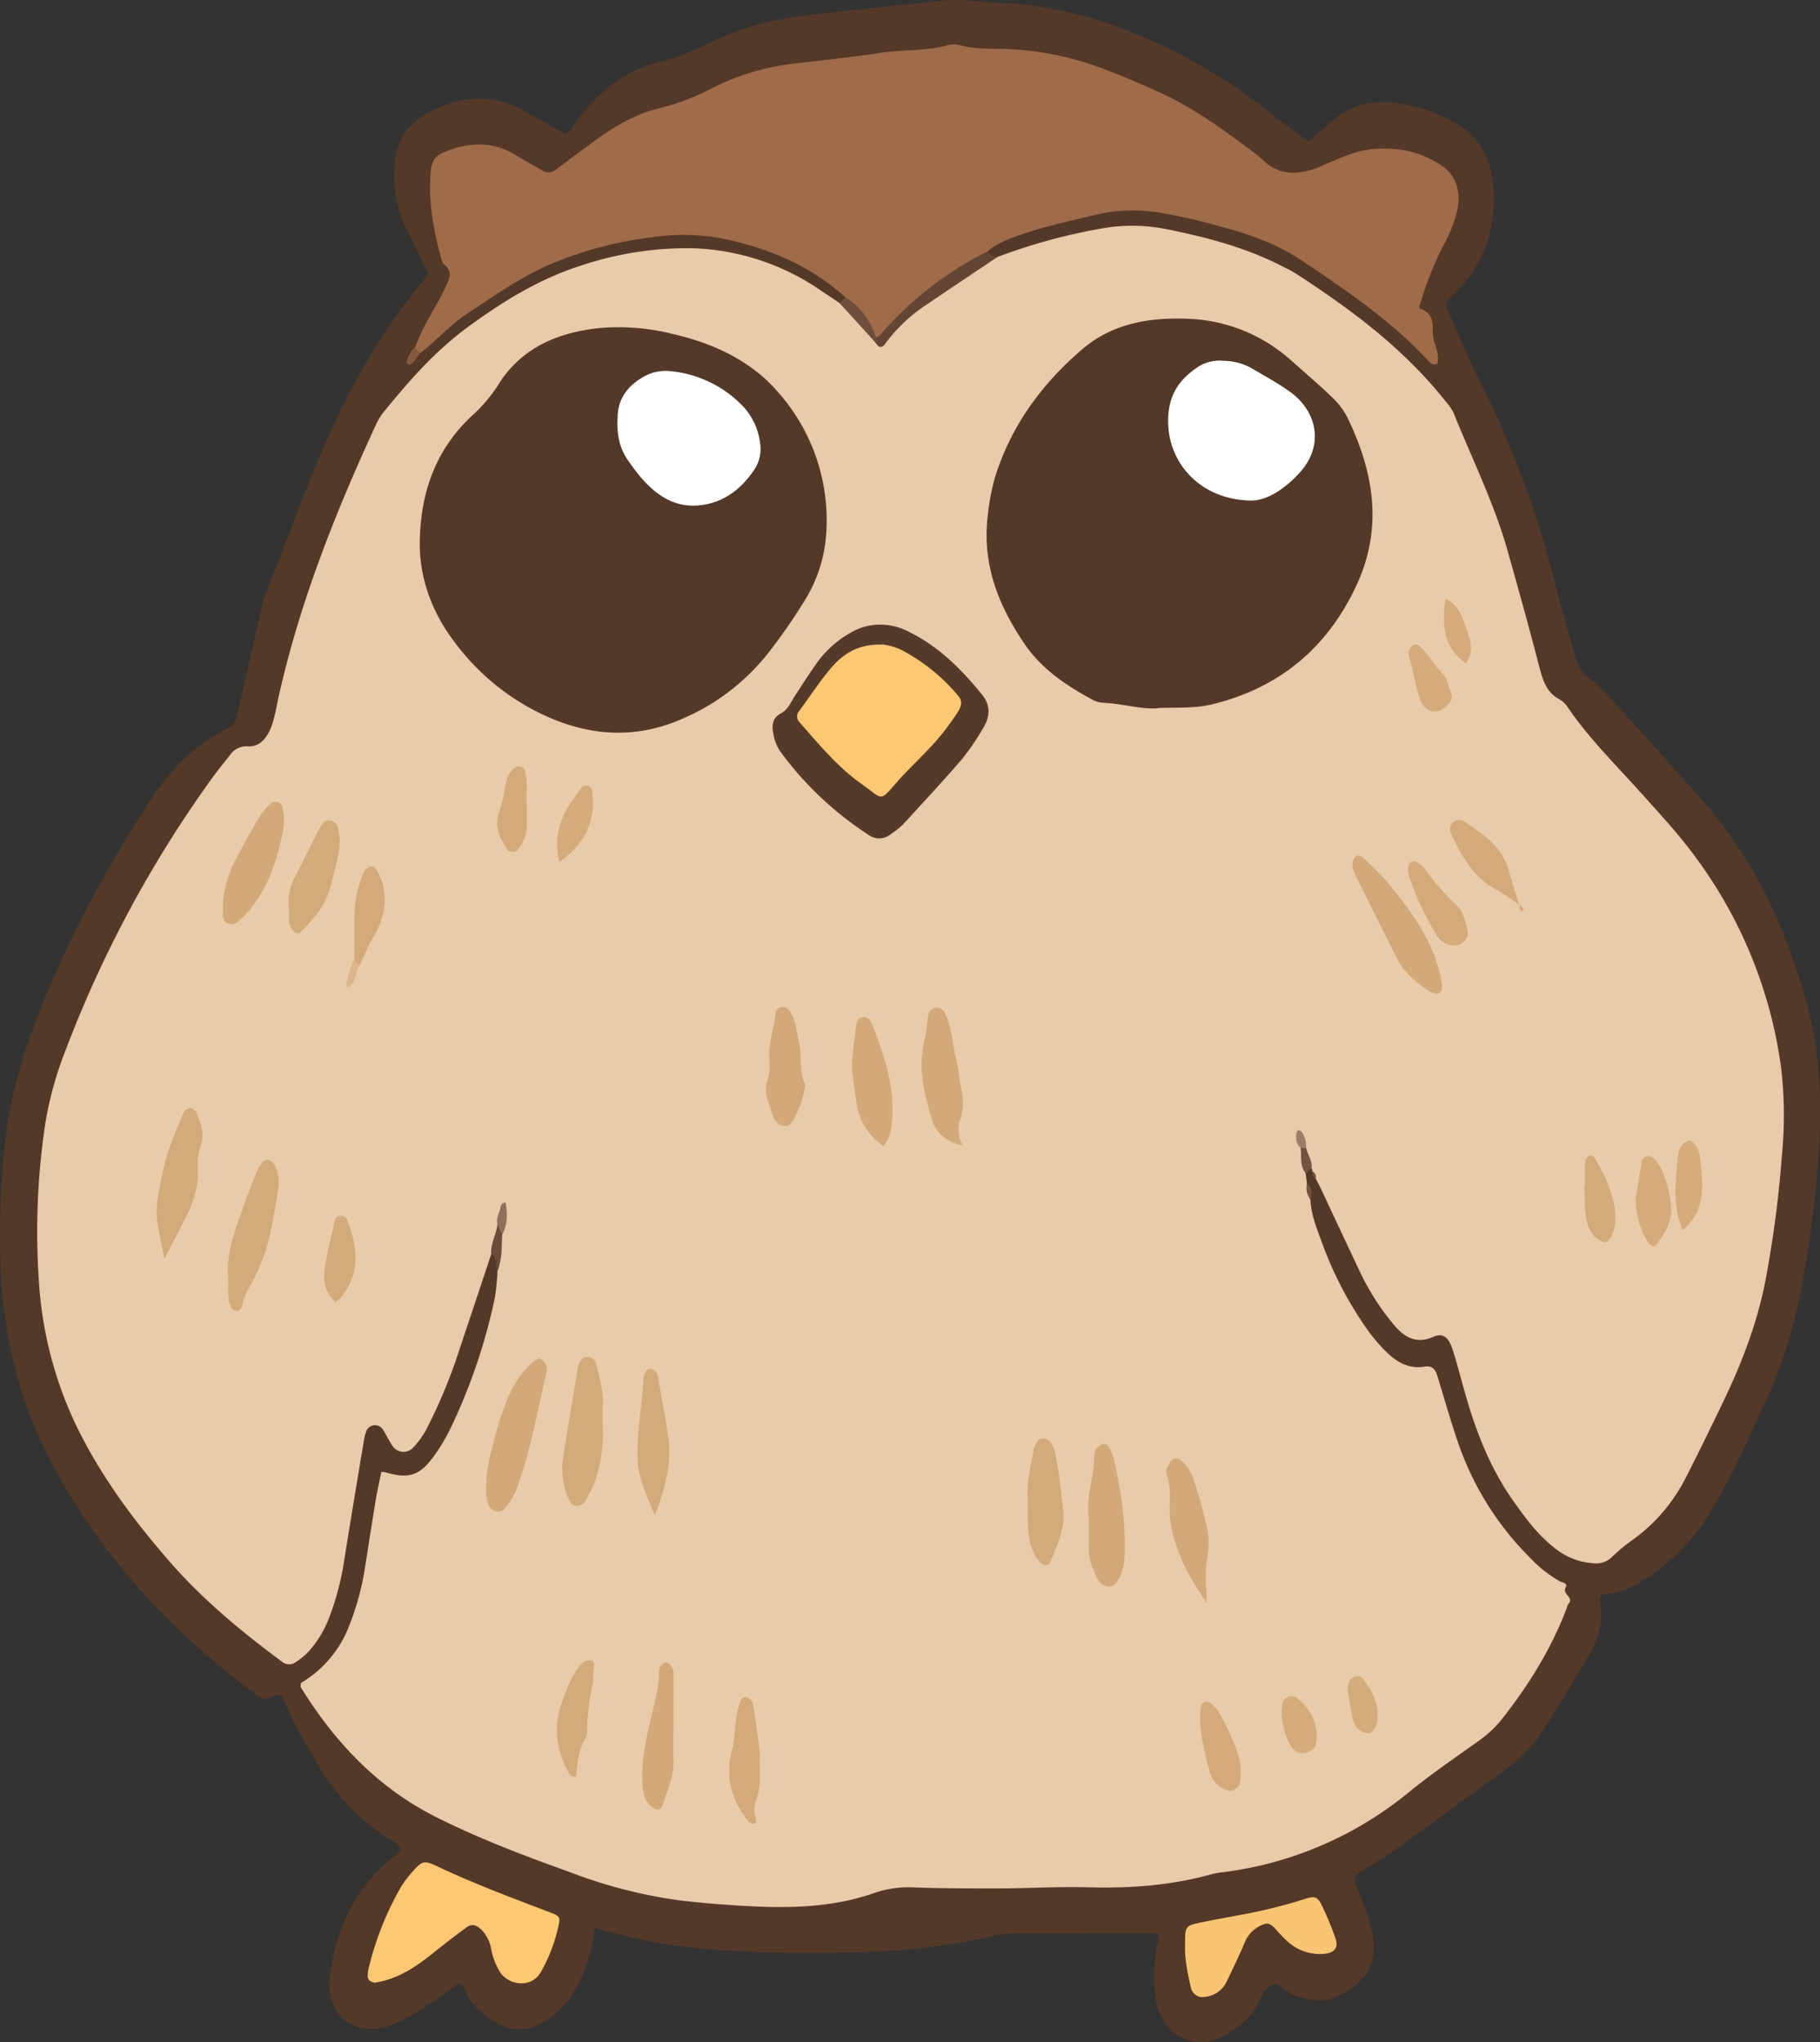 <svg xmlns="http://www.w3.org/2000/svg" viewBox="0 0 499.88 560.9"><rect x="0" y="0" width="499.88" height="560.9" fill="#333333" stroke="none"/><defs><style>.cls-1{fill:#543828;}.cls-1,.cls-10,.cls-11,.cls-12,.cls-13,.cls-14,.cls-15,.cls-16,.cls-17,.cls-18,.cls-19,.cls-2,.cls-20,.cls-21,.cls-22,.cls-3,.cls-4,.cls-5,.cls-6,.cls-7,.cls-8,.cls-9{fill-rule:evenodd;}.cls-2{fill:#e8cba9;}.cls-3{fill:#9f6b49;}.cls-4{fill:#fec773;}.cls-5{fill:#fac572;}.cls-6{fill:#634533;}.cls-7{fill:#6f4e3b;}.cls-8{fill:#6a4c3b;}.cls-9{fill:#705341;}.cls-10{fill:#84593e;}.cls-11{fill:#563a29;}.cls-12{fill:#d3a979;}.cls-13{fill:#d3aa7a;}.cls-14{fill:#d5aa7a;}.cls-15{fill:#d5ab7b;}.cls-16{fill:#d5aa7b;}.cls-17{fill:#d4ac7c;}.cls-18{fill:#d5ab7c;}.cls-19{fill:#90705a;}.cls-20{fill:#dcb68b;}.cls-21{fill:#9d7d66;}.cls-22{fill:#fff;}</style></defs><title>Asset 1</title><g id="Layer_2" data-name="Layer 2"><g id="Layer_1-2" data-name="Layer 1"><path class="cls-1" d="M317.93,531.31c-.2-.12-.4-.32-.6-.32-13.21,0-26.42,0-39.6.09a26.21,26.21,0,0,0-5.5.76c-13.38,3.15-27,4.28-40.65,4.48a362.66,362.66,0,0,1-38.86-1.07,149.38,149.38,0,0,1-21.85-3.75l-7.57-1.87a45.63,45.63,0,0,1-3.38,13c-2.35,5.44-5.72,10-11,13a12,12,0,0,1-12.53,0c-3.46-2-6.55-4.42-8.22-8.19a4.46,4.46,0,0,0-2.15-2.61c-3.41,2.35-6.75,4.85-10.27,7.09a58.2,58.2,0,0,1-7.31,3.91c-9.58,4.31-19.56-1.11-17.77-13.69,1.7-12.11,6.46-22.65,15.79-30.84.68-.63,1.44-1.14,2.15-1.76.51-.45.94-1,1.42-1.47-.77-2-2.58-2.61-4.08-3.58a60.31,60.31,0,0,1-19.53-21.31c-3-5.22-6.13-10.38-8.31-16-.68-1.76-1.7-2.07-3.15-1.16a3.32,3.32,0,0,1-3.88-.06c-.76-.51-1.56-1-2.27-1.59C45.63,446.66,26.27,425.72,13,399.58,4.42,382.57.56,364.35.08,345.35a233.49,233.49,0,0,1,1.44-32.6c1.37-11.82,4.71-23.1,9-34.12C18.59,258.05,29.05,238.74,41,220.2c5.5-8.5,12.28-15.67,21.52-20.12a4.06,4.06,0,0,0,2.47-3q3.44-15.21,6.91-30.41a24.8,24.8,0,0,1,1.16-4c6.27-15.19,11.54-30.75,18.46-45.66A180.47,180.47,0,0,1,115.9,77.51c.6-.71,1.08-1.48,1.7-2.33-2.12-4.42-4.19-8.78-6.35-13.12-2.55-5.13-3.14-10.52-2.94-16.19.25-7.25,3.85-12.19,10.09-15.3,8.56-4.31,17.2-5,25.82.05,3.6,2.1,7.29,4.06,11.08,6.18,1.82-.79,2.55-2.89,3.8-4.48,5.7-7.31,12.53-13,21.74-15.25a67.56,67.56,0,0,0,14.26-5.35C203.92,7.18,213.33,5.11,223,4,234.31,2.7,245.59,1.65,256.87.35A48,48,0,0,1,267.92.29c5.31.6,10.66.48,15.94,1.25,18.85,2.72,35.91,10.09,52,20.12,8.25,5.16,15.51,11.66,23.59,17.18,2.43-2.09,4.84-4.22,7.34-6.29,4.73-3.94,10.2-5,16.21-4.34a46,46,0,0,1,13.92,4.06c7.6,3.43,12.16,9.24,13.1,17.46,1.39,12.22-2.1,22.87-11.09,31.52-2,2-2.18,1.93-1,4.59,2.7,6.12,5.22,12.36,8.22,18.34a262.75,262.75,0,0,1,21.07,56.44c1.64,6.75,3.68,13.38,5.52,20.07a9.52,9.52,0,0,0,3.77,5.58,32,32,0,0,1,5.1,4.71q12.85,14.11,25.57,28.4c14.6,16.47,23.59,35.83,29.26,56.92,3.34,12.42,3.91,25.06,3.23,37.87a309.11,309.11,0,0,1-5.36,42,133.06,133.06,0,0,1-9.75,29.6c-4.14,9-8.22,18.11-13.15,26.78a58,58,0,0,1-15.08,18c-5,3.79-10.07,7.37-16.53,7.34-.23.82-.54,1.27-.45,1.64,1.22,5.53-.2,10.58-3,15.28-4.14,7-8.36,13.89-12.7,20.72a37.27,37.27,0,0,1-9.52,10q-15.69,11.52-31.44,22.9c-3,2.15-6.26,4-9.38,5.95-1.39.88-1.53,1.85-.88,3.43a86.26,86.26,0,0,1,4.23,11.74c2.26,8.87-.8,14.82-9.76,19-3.68,1.7-7.59.77-11.48-.56-2.29-.8-4.11-4-6.6-2.53-1.76,1.08-2.67,3.69-3.77,5.7-2.13,3.83-5.59,6.15-9.24,8.19a11.87,11.87,0,0,1-16.56-5,17.41,17.41,0,0,1-2.09-7.28,45.57,45.57,0,0,1,.56-12.45c.23-1.07.85-2.12.26-3.28Z"/><path class="cls-2" d="M134.92,344.47q-4.24,12.81-8.56,25.66a142.25,142.25,0,0,1-8.62,21.2,23,23,0,0,1-4.28,6.29,3.59,3.59,0,0,1-5.49-.25c-1.08-1.47-1.82-3.23-2.84-4.76a2.55,2.55,0,0,0-2.35-1.14,2.57,2.57,0,0,0-2.16,1.56,16.86,16.86,0,0,0-.79,3.35q-2.64,15.76-5.19,31.52A74.94,74.94,0,0,1,90.53,444a30,30,0,0,1-5.64,9.49,19.12,19.12,0,0,1-3.71,3.07,3.06,3.06,0,0,1-3.83-.23c-11-8.16-21.51-16.84-30.56-27.18-9.92-11.37-18.9-23.42-25.56-37a106.87,106.87,0,0,1-10.38-37.93,199.89,199.89,0,0,1,1.59-45.67,98.61,98.61,0,0,1,5.81-20.69,322.88,322.88,0,0,1,39.34-73.22c1.73-2.44,3.63-4.79,5.5-7.14A5.51,5.51,0,0,1,68.25,205c3.29.17,5.25-2.66,6.35-5.58a40.33,40.33,0,0,0,1.48-6c5.72-26.65,15.67-51.79,27-76.4a18.14,18.14,0,0,1,2.1-3.6c7-8.64,14.31-17,23.38-23.64,9.58-7,19.53-13.18,31-16.83a92.4,92.4,0,0,1,30.7-4.77,65.69,65.69,0,0,1,35.17,11.6c1.73,1.16,3.46,2.29,5.16,3.46,5.08,1.13,7,6,10.77,8.78,7.57-5.78,14.69-12.1,22.91-17.06a35.93,35.93,0,0,1,9.81-4.42,156.88,156.88,0,0,1,28-7.69,47.72,47.72,0,0,1,18.6.15c11.14,2.26,22.05,5.15,32.17,10.48a33.06,33.06,0,0,1,3.06,1.65c15.42,10,30,20.89,41.47,35.52a11.31,11.31,0,0,1,1.9,2.86c5,12.44,11,24.49,14.71,37.45,3,10.65,6,21.37,8.76,32.08,1,3.66,1.9,7.12,5.59,9.05a7.33,7.33,0,0,1,2.43,2.43c5.79,8.45,13.07,15.59,19.88,23.19,4.79,5.36,9.69,10.57,14,16.33a125.19,125.19,0,0,1,24.6,59.61,113.81,113.81,0,0,1,.12,24.27,308,308,0,0,1-4.45,33.7c-2.24,11.65-6.47,22.68-11.6,33.34-3.31,6.88-6.63,13.74-10.12,20.55A47.38,47.38,0,0,1,448,423.25a46.07,46.07,0,0,0-5.3,4.45,6.23,6.23,0,0,1-5.1,1.67,18.65,18.65,0,0,1-10.21-3.88c-4.9-3.69-8.45-8.56-11.91-13.47-5.52-7.85-9.18-16.58-12-25.68-1.22-4-2.27-8-3.4-12-.45-1.56-.88-3.14-1.47-4.65-1-2.52-2.47-3.57-4.79-2.55-5.11,2.24-8.42-.05-11.4-3.77a67.13,67.13,0,0,1-8.59-13.4c-3.77-7.94-7.48-15.91-11.22-23.87-.4-.82-.85-1.65-1.28-2.47a4.25,4.25,0,0,1-.91-1.87.89.89,0,0,0-.28-.91,6.66,6.66,0,0,1-2.07-5.1c-.74-1.53-.51-3.51-2.27-4.85,1.59,1.45,1.51,3.41,2.21,5,.49,2.16.2,4.37.63,6.52.11.88.2,1.73.31,2.61.85,1.39.23,3.12,1,4.56.14,4,1.67,7.66,3,11.34a102,102,0,0,0,12.41,24,49.08,49.08,0,0,0,5.36,6.35c2.89,2.84,6.24,4.82,10.57,4.09,2-.34,2.92.65,3.46,2.46,2,6.41,3.77,12.87,6,19.19a82,82,0,0,0,19.53,30.87,34.52,34.52,0,0,0,8.14,6.44c.65.36,2.29.48,1.61,1.67-1.07,1.87,2.38,2.75.77,4.53a4.56,4.56,0,0,0-.54,1.31c-4.31,11.34-10.69,21.49-18.23,30.95a30.35,30.35,0,0,1-6.18,5.56c-6.4,4.59-12.89,9-19,14a100,100,0,0,1-51,21.89,17.53,17.53,0,0,0-2.75.45c-11.26,3.2-22.71,4-34.36,3.68-8.1-.22-16.21.29-24.32.32-7.62,0-15.28,0-22.93-.26a29,29,0,0,0-10.92,1.36c-12.27,4.4-24.94,4.4-37.67,3.6-5.55-.34-11.08-.79-16.58-1.47a134.35,134.35,0,0,1-29.51-7.6c-12.41-4.45-24.72-9.1-36.57-15-16.32-8.08-28.23-20.7-37.67-35.95-.08-.14,0-.42.09-1.13A30.94,30.94,0,0,0,96,446.27a72.26,72.26,0,0,0,4.19-15.37c1-6.4,2-12.81,3.06-19.19.4-2.49,1-5,1.48-7.37a5.86,5.86,0,0,1,1,0c6.27,1.9,9.38,1.08,13.15-4a51.68,51.68,0,0,0,5-8.31,158.11,158.11,0,0,0,12-35.43,65.64,65.64,0,0,0,.77-7.6c1.59-3-1-6.12.45-9.1.85-2.63.83-5.44,1.28-7.2a22.21,22.21,0,0,0-.62,4.23c-1,2.49-.74,5.41-2.7,7.56Z"/><path class="cls-3" d="M232.21,81.67c-9.92-9-21.83-13.8-34.7-16.32a58.14,58.14,0,0,0-18.71-.14,103,103,0,0,0-28,7.54c-8.14,3.54-15.22,8.64-22.57,13.46-4.67,3.09-8.33,7.34-12.72,10.72-1.31.36-1.93,0-1.48-1.48,2-6,5.76-11,8.39-16.7,1-2.18,2-4.22-.48-6.17-.59-.49-.73-1.65-1-2.53-1.93-7.17-3.21-14.43-2.72-21.91.28-4.31,1.13-5.47,5.41-7,6.21-2.18,12.25-2.07,18,1.44,2.38,1.45,4.82,2.78,7.2,4.17a3.19,3.19,0,0,0,3.88-.17c3.49-2.66,7-5.24,10.55-7.85,5.44-4,11.11-7.37,17.8-9a64.52,64.52,0,0,0,14.26-5.38,66.31,66.31,0,0,1,23.07-6.92c7.8-.91,15.62-1.73,23.33-2.89,6.18-1,12.5-.4,18.57-2.13a6.34,6.34,0,0,1,3.43,0c4.56,1.33,9.21.79,13.8,1.1A84.09,84.09,0,0,1,300.58,18c5.87,2.1,11.65,4.54,17.32,7.09,10,4.45,18.74,11,27.44,17.51a11.22,11.22,0,0,1,1.05.91c4.9,5,10.43,4.65,16.38,2.18,4.68-2,9.19-4.28,14.4-4.76,6.95-.59,13.47.8,19.05,4.74,4.11,2.89,5.1,7.68,3.94,12.5a39,39,0,0,1-3.57,9,84.69,84.69,0,0,0-6.24,15.42c-.25.85-1,2,.06,2.36,3.15,1.13,3.17,3.79,3.12,6.2-.09,3,2.15,5.73,1.19,8.82-1.48.45-2.18-.6-2.92-1.39-10.06-10.71-22.14-18.91-34.24-27-6.75-4.53-14.46-7.31-22.31-9.35a160.46,160.46,0,0,0-16.19-3.71,44.88,44.88,0,0,0-17.91.42c-7.4,1.82-14.88,3.32-22.06,6-2.8,1-5.61,2.1-7.88,4.17-1.73,3.63-5.52,4.73-8.53,6.69-7.82,5.1-14.63,11.48-21.83,17.38-2.49-4.09-6.4-7.15-8.64-11.46Z"/><path class="cls-4" d="M103,544.6c-1.3-.25-2-.76-2-1.84a10.91,10.91,0,0,1,.4-2.72,83.27,83.27,0,0,1,8.73-21.75,29.2,29.2,0,0,1,3.34-4.39c2.5-2.8,3.07-2.95,6.52-1.33,10,4.73,20.39,8.62,30.73,12.56,3.35,1.27,3.29,1.33,2.41,5a44.87,44.87,0,0,1-4.59,11.54c-2.58,4.53-8.7,3.6-11.06.2a18.23,18.23,0,0,1-2.55-6.38,9.9,9.9,0,0,0-2.72-5.47c-1.53-1.39-2.58-1.73-4.25-.51-3.35,2.46-6.6,5-9.86,7.62-3.83,3-7.86,5.67-12.68,6.92-.87.23-1.78.4-2.38.51Z"/><path class="cls-5" d="M325.5,534.4V533c0-3.57.28-4.11,3.54-4.79,3.86-.83,7.71-1.51,11.59-2.24a139.92,139.92,0,0,0,17.49-4.31c3.06-1,3.77-.77,5,1.84a83.24,83.24,0,0,1,3.71,9c.85,2.49-.37,3.88-3.06,4.14a13.17,13.17,0,0,1-9.69-3,31.21,31.21,0,0,1-2.47-2.41c-1.3-1.27-2.58-3.51-4.42-2.72a8.78,8.78,0,0,0-5.07,4.45c-1.62,3.83-3.41,7.6-5.22,11.34a7.35,7.35,0,0,1-6,4.17,3.27,3.27,0,0,1-3.77-2.33c-.85-3.85-1.76-7.68-1.64-11.67Z"/><path class="cls-6" d="M240.65,92.62a4.39,4.39,0,0,0,1.17-.68,94.71,94.71,0,0,1,29.39-22.88c.63,1.16,1.73,1.33,2.87,1.45-6.5,4.36-13,8.67-19.42,13.06A43.77,43.77,0,0,0,243.15,94.4c-.85,1.25-1.79,1.19-2.58-.17a1,1,0,0,1-.31-1.08c.14-.36.28-.53.39-.53Z"/><path class="cls-7" d="M240.65,92.62c0,.53-.05,1.07-.08,1.61-3.32-3.65-6.63-7.34-10-11l1.62-1.54c4.31,2.53,6.8,6.41,8.44,11Z"/><path class="cls-8" d="M134.92,344.47c-.25-2.89,1.42-5.38,1.7-8.16,2.67-.08,1.56,1.56,1.31,2.84-.23,3.31.14,6.71-1.42,9.83-.45-1.53.14-3.43-1.59-4.51Z"/><path class="cls-9" d="M358.72,322.39c-1.82-2.1-1.16-4.73-1.48-7.14a1,1,0,0,1,1.51.06c.39,1.87,1.78,3.48,1.47,5.52-.51.54-1,1.05-1.5,1.56Z"/><path class="cls-10" d="M114,95.45c.48.51,1,1,1.48,1.48-.65.87-1.25,1.81-2,2.63-.39.43-1,.94-1.58.37a1.25,1.25,0,0,1-.06-1.19c.57-1.19.93-2.52,2.15-3.29Z"/><path class="cls-9" d="M360,329.56a5.2,5.2,0,0,1-1-4.56c1.5,1.25,1.33,2.89,1,4.56Z"/><path class="cls-9" d="M360.5,321.74a1.72,1.72,0,0,1,.91,1.87,1.75,1.75,0,0,1-.91-1.87Z"/><path class="cls-1" d="M115.31,148c.39-13.55,4.76-25.34,15.13-34.53a42.37,42.37,0,0,0,6.95-8.64c6.26-9.39,15.73-13.33,26.36-14.63a60.68,60.68,0,0,1,20.69,1.45c11.31,2.55,21.83,7.37,29.34,16.15a53,53,0,0,1,13,40.48,39.8,39.8,0,0,1-6.27,17.46A151.06,151.06,0,0,1,211,179.36a60,60,0,0,1-23.45,18c-14.93,6.63-29.42,4.33-43.17-3.55a64.75,64.75,0,0,1-19.56-17.49C118.28,167.71,115,158,115.31,148Z"/><path class="cls-1" d="M318.32,194.49c-4.33.54-10-1.27-15.73-1.5a6.42,6.42,0,0,1-2.61-.85c-7.17-3.88-13.83-8.33-18.56-15.25-7.26-10.66-11.71-22-10.12-35.21a59.92,59.92,0,0,1,2.07-10.85c4.45-14.06,12.87-25.51,24-35,8.25-7,18.23-8.65,28.63-8.28a44.75,44.75,0,0,1,29,11.79c3.63,3.2,7.34,6.38,10.83,9.75a20.19,20.19,0,0,1,4.19,5.47c7.31,15,9.89,30.31,2.61,46.07-8,17.26-21.15,28.29-39.69,32.82-4.33,1.08-8.73.85-14.6,1Z"/><path class="cls-11" d="M242.41,171.59a16.85,16.85,0,0,1,7.66,2.18c8,4,14.17,10.24,19.73,17.12,2.32,2.89,2.12,6,.28,9a65.88,65.88,0,0,1-5.84,8.59c-5.27,6.12-10.77,12-16.24,18a24.84,24.84,0,0,1-3.23,2.55,5,5,0,0,1-6.38.17,92.24,92.24,0,0,1-24-22.68,12.09,12.09,0,0,1-2-5.1c-.46-2.24-.17-4.25,1.95-5.39s2.78-3,3.88-4.73c2.16-3.29,4.26-6.61,6.55-9.78a28.89,28.89,0,0,1,8.82-7.71,16,16,0,0,1,8.84-2.24Z"/><path class="cls-12" d="M148.13,373.16a4.23,4.23,0,0,1,1.16.6,3.54,3.54,0,0,1,.8,3.26c-2.44,10.54-4.37,21.23-8,31.49a21.17,21.17,0,0,1-3.51,5.92c-1,1.25-3.43.85-4.14-.65a9,9,0,0,1-.85-3.29,36.27,36.27,0,0,1,.93-10.29c1.71-6.71,3.24-13.46,6.64-19.61a23.57,23.57,0,0,1,5.7-6.92,4.2,4.2,0,0,1,1.24-.51Z"/><path class="cls-13" d="M165.51,391.28a41.56,41.56,0,0,1-1.39,13.46,31.85,31.85,0,0,1-3.4,7.51,2.37,2.37,0,0,1-4.37-.2,20.26,20.26,0,0,1-1.73-11.45c1.28-8.13,2.67-16.24,4-24.38a7,7,0,0,1,.28-1.33c.43-1.13,1-2.1,2.38-2.15a2.39,2.39,0,0,1,2.47,2c.94,3.8,2.1,7.54,1.79,11.54-.12,1.36,0,2.75,0,5Z"/><path class="cls-12" d="M394.18,272.9a7.68,7.68,0,0,1-1.87-.79c-3.46-2.36-6.66-5-8.59-8.79-3.88-7.57-7.63-15.22-11.4-22.85a7,7,0,0,1-.82-2.61,3.75,3.75,0,0,1,.65-2.52c.68-.65,1.76-.25,2.44.45a84.54,84.54,0,0,1,6.35,6.35c6.86,8.37,13.33,17,15.11,28.15.26,1.59-.23,2.84-1.87,2.61Z"/><path class="cls-13" d="M62.7,351.25c-.51-5.73,1-10.8,2.75-15.82,1.44-4.36,3.14-8.67,4.79-12.95a13.43,13.43,0,0,1,1.67-3c.85-1.3,2.52-1.05,3.34.29a10,10,0,0,1,1.14,6.71c-.51,3.63-1.14,7.26-1.87,10.83a51,51,0,0,1-5.64,15.54,37.45,37.45,0,0,0-1.82,3.71c-.59,1.39-.31,3.88-2.46,3.43-1.37-.31-1.82-2.52-1.9-4.2s0-3.23,0-4.53Z"/><path class="cls-12" d="M299.08,417.07c-1-5.41,1.5-11.4,1.5-17.6a3.52,3.52,0,0,1,.77-1.87,3.32,3.32,0,0,1,1.64-1c.76-.2,1.28.42,1.62,1a9.55,9.55,0,0,1,1.16,2.49c2.18,9.41,3.63,18.91,3,28.63a11.63,11.63,0,0,1-1.3,4.59c-.63,1.25-1.36,2.53-3,2.5a3.68,3.68,0,0,1-3.14-2.38c-1.17-2.5-2.27-5.05-2.27-7.88v-8.48Z"/><path class="cls-12" d="M264.47,314.63c-4.71-1.08-7.29-3.43-8.34-6.72-2.32-7.23-4.16-14.6-2.15-22.34.57-2.18.54-4.54,1-6.77a2.36,2.36,0,0,1,4.56-.46c2,4,2,8.48,3.12,12.7.65,2.64.79,5.44,1.36,8.14a15.81,15.81,0,0,1-.2,8.22,8.24,8.24,0,0,0,.63,7.23Z"/><path class="cls-13" d="M45.15,345.78c-.79-4.14-1.47-7-1.9-9.92-.68-4.65.48-9.16,1.39-13.64,1.16-5.89,3.54-11.39,5.92-16.89a2.16,2.16,0,0,1,1.71-.91,2.19,2.19,0,0,1,1.61,1c1.25,3,2.44,6,1.25,9.33a15.62,15.62,0,0,0-.8,6.12c.26,4.76-1.13,9.1-3.2,13.27-1.73,3.48-3.54,6.91-6,11.65Z"/><path class="cls-12" d="M61.17,248.72a32.32,32.32,0,0,1,3-11.57c2.27-4.5,4.82-8.9,7.4-13.29a15.25,15.25,0,0,1,2.75-3.06,1.88,1.88,0,0,1,3.23.93,15.15,15.15,0,0,1,.11,6.86c-1.5,7.29-3.68,14.32-8.33,20.3a19.26,19.26,0,0,1-2.21,2.66c-1.31,1.22-2.55,3-4.71,2-1.79-.91-1-2.83-1.27-4.79Z"/><path class="cls-12" d="M331.36,440.23c-3.71-5.59-6.88-10.89-8.64-16.84a29.7,29.7,0,0,1-1.45-8.79c0-3.17.4-6.4-.82-9.55-.45-1.13.26-2.21.79-3.23.77-1.45,2.13-1.59,3.38-.48a11.23,11.23,0,0,1,3.26,5.21,133.26,133.26,0,0,1,3.68,13.24,20.36,20.36,0,0,1,0,8.08c-.73,4-.17,8.22-.17,12.36Z"/><path class="cls-12" d="M242.64,314.77a16.85,16.85,0,0,1-7.43-12.22c-.42-2.92-1-5.9-1.13-8.82-.2-3.82.62-7.68,1-11.53.11-1.17.2-2.36,1.59-2.72a2.22,2.22,0,0,1,2.72,1.53c3.63,9.21,6.8,18.51,5.41,28.68a10,10,0,0,1-2.18,5.08Z"/><path class="cls-13" d="M282.35,412.36c-.62-4.25.71-9.21,1.56-14.2a6.6,6.6,0,0,1,1.14-2.43c.56-.88,2.35-.77,3.09-.06,1.38,1.42,1.7,3.37,2,5.07.85,4.76,1.42,9.55,1.87,14.37.45,5-1.76,9.44-3.52,13.92-.42,1.14-1.95,1.08-2.86.06-2.27-2.52-2.92-5.7-3.23-8.9a76,76,0,0,1-.06-7.83Z"/><path class="cls-13" d="M79.31,249.23a15,15,0,0,1,1.87-8.7c2-3.89,3.94-7.85,5.95-11.77a14.39,14.39,0,0,1,1.39-2.38,2.25,2.25,0,0,1,2.41-1,2.78,2.78,0,0,1,1.84,1.9,15.52,15.52,0,0,1,.09,7.57,101.48,101.48,0,0,1-2.53,10c-1.41,4.54-4.62,7.94-7.82,11.26-.68.71-1.7,0-2.27-.85-1.36-1.84-.68-4-.93-6Z"/><path class="cls-12" d="M221.18,298a28.1,28.1,0,0,1-2.81,8.81c-.62,1.22-1.21,2.61-2.94,2.41a3.6,3.6,0,0,1-3.09-2.49c-.8-3.26-2.81-6.32-1.53-10a14.3,14.3,0,0,0,.51-5.47c-.34-4.45,1.19-8.65,1.73-13a1.88,1.88,0,0,1,1.89-1.68A2.49,2.49,0,0,1,217.1,278c1.59,2.41,1.59,5.3,2.3,7.94,1.07,4-.2,8.33,1.78,12Z"/><path class="cls-12" d="M185,472.54c0,3.46-.17,6.92,0,10.35.28,4.79-1.76,9-3.21,13.3-.34,1-1.47,1-2.32.42-2.1-1.39-2.72-3.46-2.95-5.9-.48-5.58.51-11,1.7-16.38,1.11-5.16,2.84-10.18,2.78-15.53A2.94,2.94,0,0,1,182,457a1.26,1.26,0,0,1,1.81,0A3.88,3.88,0,0,1,185,460.1c0,4.14,0,8.3,0,12.44Z"/><path class="cls-13" d="M179.88,416.19c-2.27-5.5-4.7-10.2-4.79-16-.09-7.42,1.3-14.65,1.7-22a3.77,3.77,0,0,1,.51-1.28,1.47,1.47,0,0,1,1.62-.93,2.35,2.35,0,0,1,1.1.73,2.55,2.55,0,0,1,.63,1.19c1,5.67,2.12,11.28,2.89,16.95,1,7.2-.85,14-3.66,21.32Z"/><path class="cls-14" d="M208.65,484.45c.06,3.46.29,6.89-1.08,10.23a7.42,7.42,0,0,0,0,4.77c.19.7.28,1.47-.6,1.5a2.47,2.47,0,0,1-1.67-1c-4.48-5.78-6.21-12.16-4.22-19.41,1.07-4,.48-8.25,1.95-12.22.4-1.14.62-2.44,2-2.16a2.83,2.83,0,0,1,1.79,1.88c.71,4.3,1.27,8.61,1.81,12.92a28.53,28.53,0,0,1,0,3.46Z"/><path class="cls-13" d="M158.28,487.91a1.65,1.65,0,0,1-2-.85c-3.35-6.15-4.42-12.48-2-19.31,1.25-3.48,2.47-6.94,4.68-9.92a4.83,4.83,0,0,1,1.48-1.44,3.16,3.16,0,0,1,1.92-.32c.74.15.91.8.8,1.59-.2,1.82-.17,3.69-.49,5.5a62.39,62.39,0,0,0-1.41,12.33,3.89,3.89,0,0,1-.46,2c-1.9,3.24-2.26,6.89-2.52,10.41Z"/><path class="cls-14" d="M388.37,236.53a6.1,6.1,0,0,1,3.2,2.44,75,75,0,0,0,8.59,9.81c1.79,1.7,2.13,4.05,2.78,6.18.93,3-1.84,5.38-4.88,4.53a5.93,5.93,0,0,1-3.68-2.89c-3-5.39-6-10.86-7.57-16.89a4.76,4.76,0,0,1,.06-2,1.5,1.5,0,0,1,1.5-1.16Z"/><path class="cls-14" d="M417.28,248.47c-2.1-1.39-4.11-2.95-6.35-4.14-6.32-3.38-9.52-9.22-12.38-15.34a2.44,2.44,0,0,1,.53-3.12,2.47,2.47,0,0,1,3.18-.11c5.3,3.4,10.37,6.94,12.19,13.49.88,3.12,1.87,6.18,2.8,9.27Z"/><path class="cls-14" d="M329.58,471.21c.08-.62.17-1.76.37-2.86a1.56,1.56,0,0,1,2.24-.74A9.85,9.85,0,0,1,334.6,470a60.08,60.08,0,0,1,5.64,12.53,18.39,18.39,0,0,1,.39,6.8,2.85,2.85,0,0,1-4.11,2.24,7.32,7.32,0,0,1-4.28-5c-1.3-4.88-2.6-9.73-2.66-15.34Z"/><path class="cls-15" d="M449.26,329.2c.51-3.12,1.07-6.75,1.75-10.32.26-1.42,2.27-1.76,3.29-.6a9.83,9.83,0,0,1,1.68,2.16,29.4,29.4,0,0,1,3,11.22c.37,3.91-1.81,7.06-3.88,10.09-.63.85-1.7.6-2.27-.31a22.43,22.43,0,0,1-3.57-12.24Z"/><path class="cls-16" d="M97.34,263.77c0-4.16,0-8.33,0-12.47a30.36,30.36,0,0,1,2.73-12,2.65,2.65,0,0,1,1.47-1.25c1.08-.34,1.79.51,2.18,1.31,3.15,6.12,2.3,12.16-1.08,17.77-1.55,2.61-2.52,5.42-3.91,8-1.27.37-1.92.09-1.41-1.36Z"/><path class="cls-14" d="M144.7,220.63v6.21a10.79,10.79,0,0,1-2.38,6.37,1.87,1.87,0,0,1-2.95.17c-2-3.17-3.8-6.26-2.29-10.34,1-2.75,1.39-5.78,2.07-8.68a6.32,6.32,0,0,1,2.21-3.43,1.73,1.73,0,0,1,2.78.77,13.1,13.1,0,0,1,.48,2.69c.08,2.07,0,4.14,0,6.24Z"/><path class="cls-13" d="M435.37,325.4c0-2-.06-4.14,0-6.18a2.32,2.32,0,0,1,.93-1.65c1.11-.59,1.65.4,2.07,1.17a41.75,41.75,0,0,1,4.65,10.68,20.88,20.88,0,0,1,.65,4.74c.09,3.82-1.5,7.37-3,7-3-.82-4.4-3.46-4.91-6.12-.62-3.12-.45-6.38-.62-9.58a.61.61,0,0,0,.23,0Z"/><path class="cls-13" d="M92.2,357.6c-3-2.47-3.54-5.87-3-9.36.65-4.28,1.79-8.53,2.72-12.78A1.68,1.68,0,0,1,93.17,334a1.86,1.86,0,0,1,2.21,1.22c2.86,7.46,3.8,14.77-2,21.41a10.58,10.58,0,0,1-1.17,1Z"/><path class="cls-15" d="M462.21,337.9c-2.95-6.83-1.95-13.5-1.39-20.07.14-1.64.77-3.66,2.75-4.48,1.08-.45,3.12,1.7,3.37,4.51.69,7,2,14.26-4.73,20Z"/><path class="cls-15" d="M389.25,177a12.77,12.77,0,0,1,1.81,1.59c1.73,2.13,3.29,4.42,5.13,6.43,1.5,1.65,1.67,3.72,2.44,5.62a2.65,2.65,0,0,1-.65,2.55c-2.58,3.34-6.52,2.92-8-1.19-1.13-3.21-1.61-6.66-2.49-10-.31-1.11-.82-2.13-.48-3.32a2.21,2.21,0,0,1,2.24-1.7Z"/><path class="cls-15" d="M153.63,236.76c-2.12-8.59,1.56-14.63,6.1-20.38a1.6,1.6,0,0,1,1.84-.51,1.65,1.65,0,0,1,1.1,1.58c1,8.08-2,14.29-9,19.31Z"/><path class="cls-15" d="M361.64,477.62a8.91,8.91,0,0,1-.28,1.73c-.71,2-4.14,2.89-5.76,1.47-2.61-2.32-4.48-10.15-3.17-13.44a2.6,2.6,0,0,1,3.48-1.19,13.27,13.27,0,0,1,5.73,11.43Z"/><path class="cls-17" d="M378.36,471.21v.68c-.11,2.41-1.27,4.17-2.75,4.17a4.62,4.62,0,0,1-3.91-3.35c-.68-2.86-1.13-5.78-1.56-8.73a4.66,4.66,0,0,1,.43-2c.56-1.64,2.89-2.18,3.85-.8,2.13,3,4.11,6.1,3.94,10Z"/><path class="cls-18" d="M402.6,182.25c-5.33-4-6.83-8.62-5.61-17.8,3.68,1.61,4.59,5.13,5.72,8.1s2.33,6.49-.11,9.7Z"/><path class="cls-19" d="M137.93,339.15l-1.31-2.84c-.45-1.64.51-3,.8-4.53.14-.63.25-1.37,1.47-1.48.46,3,.63,6-1,8.85Z"/><path class="cls-20" d="M97.34,263.77c.45.46.93.91,1.41,1.36C97.39,267,98,270,95.44,271.34a4,4,0,0,1-.32-1.44c.51-1.9,1.14-3.8,1.73-5.67.06-.2.32-.32.49-.46Z"/><path class="cls-21" d="M358.75,315.31c-.48,0-1,0-1.51-.06-1.22-.94-1.27-2.32-1.24-3.69a4.07,4.07,0,0,1,.48-1.19c.34.15.88.2,1,.46a7,7,0,0,1,1.25,4.48Z"/><path class="cls-14" d="M417.25,248.52a4.53,4.53,0,0,1,1,.82c.31.49.11.88-.46.94-.11,0-.31-.31-.34-.51-.08-.43-.08-.85-.14-1.3l0,.05Z"/><path class="cls-22" d="M169.65,115c-.14-4.16,1.75-8.25,6.4-11.08a12.24,12.24,0,0,1,7.86-2A31.78,31.78,0,0,1,204,111.52a17.83,17.83,0,0,1,4.71,9.81,10.39,10.39,0,0,1-1.7,7.91c-3.69,5.39-8.59,9-15.17,9.58s-11.45-2.75-15.59-7.43a54.1,54.1,0,0,1-3.34-4.36c-2.47-3.26-3.55-6.92-3.29-12.08Z"/><path class="cls-22" d="M343.58,137.49c-14.4-.23-23.64-11.14-22.68-23.61.49-6.3,3.63-10.21,8.54-13.35a10.91,10.91,0,0,1,6.66-1.42,16.22,16.22,0,0,1,7.34,1.84c3.77,2.24,7.68,4.31,11.17,6.89,7.2,5.36,9,14.48,2.55,21.77-4.05,4.53-9.07,7.91-13.58,7.88Z"/><path class="cls-4" d="M242.33,177a17.61,17.61,0,0,1,5.13,1.45A51.37,51.37,0,0,1,263.08,191c1.3,1.47,1.07,2.78.11,4.37a65.86,65.86,0,0,1-8.11,10.34c-2.83,3.06-5.92,5.9-8.64,9-5,5.72-3.77,4.9-9.7.7-6.69-4.73-11.84-11-17.17-17.06a2.26,2.26,0,0,1,0-3.15c2.87-3.88,5.53-8,8.65-11.68,3.4-4,7.65-6.71,14.09-6.46Z"/></g></g></svg>